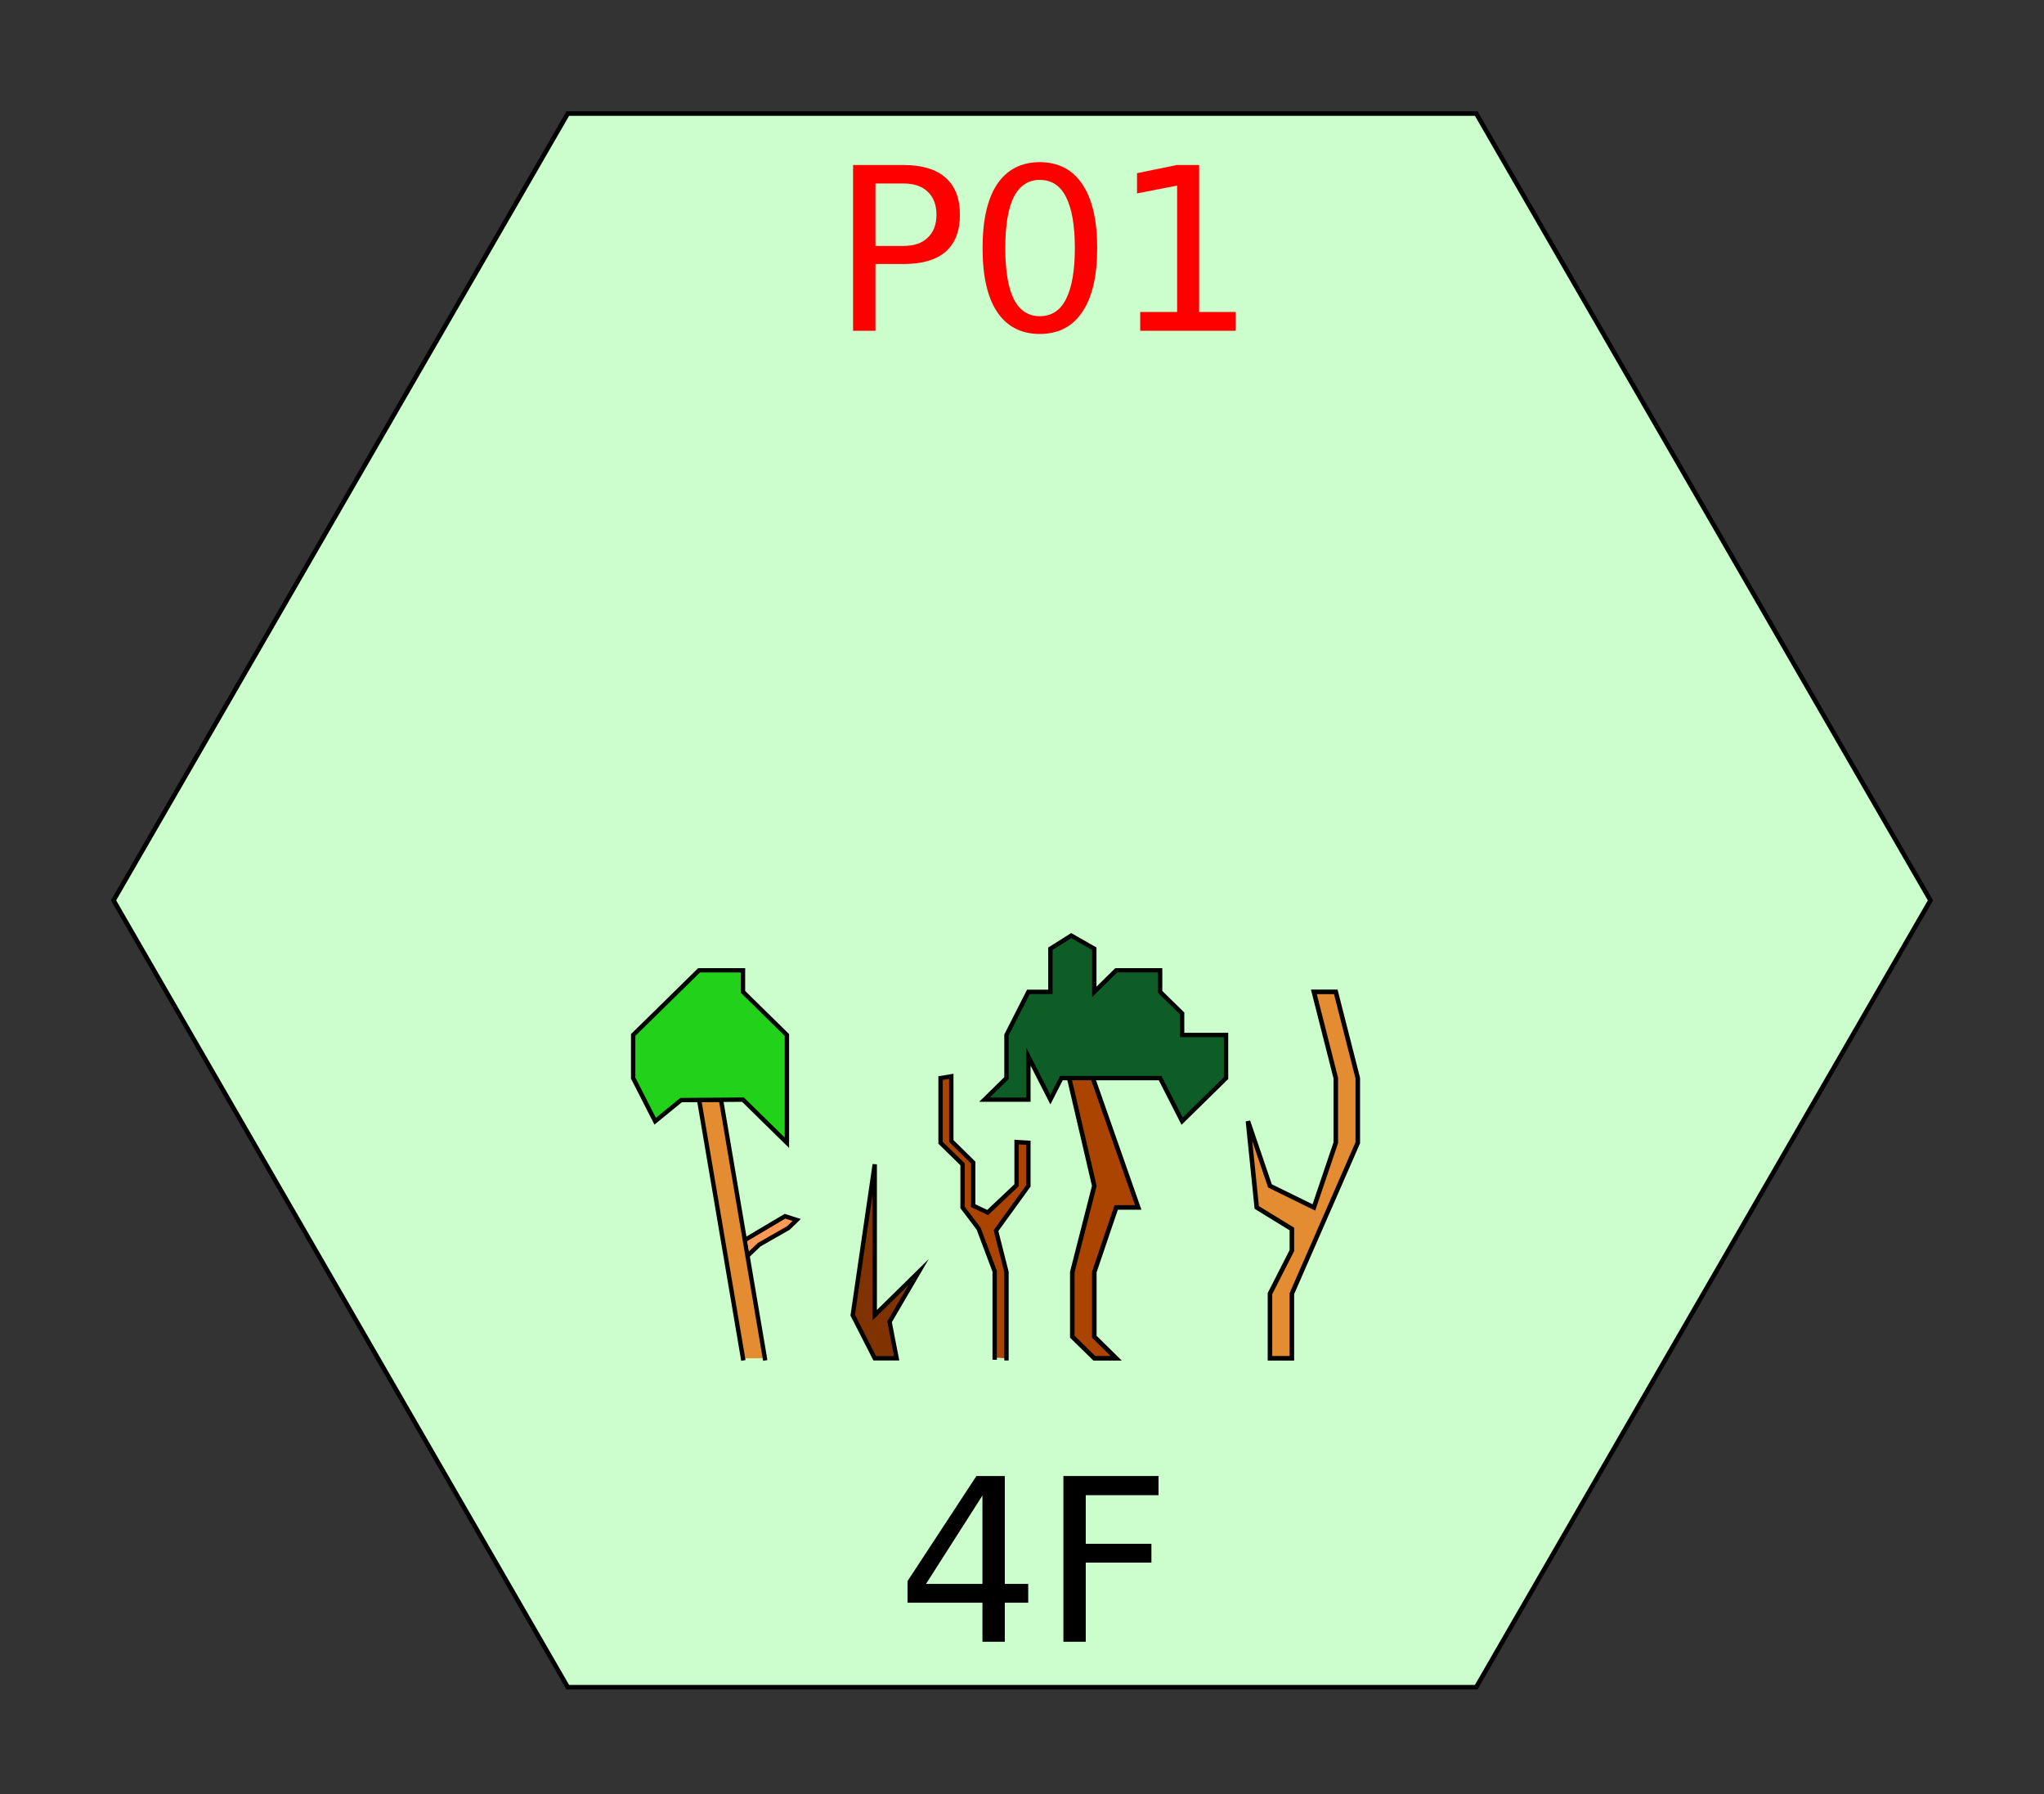 <?xml version="1.0" encoding="UTF-8"?>
<svg xmlns="http://www.w3.org/2000/svg" xmlns:xlink="http://www.w3.org/1999/xlink" width="90pt" height="79pt" viewBox="0 0 90 79" version="1.1">
<rect x="0" y="0" width="90" height="79" fill="#333333" stroke="none"/>
<defs>
<g>
<symbol overflow="visible" id="glyph0-0">
<path style="stroke:none;" d="M 0.5 1.766 L 0.5 -7.047 L 5.5 -7.047 L 5.5 1.766 Z M 1.062 1.219 L 4.938 1.219 L 4.938 -6.484 L 1.062 -6.484 Z M 1.062 1.219 "/>
</symbol>
<symbol overflow="visible" id="glyph0-1">
<path style="stroke:none;" d="M 3.781 -6.438 L 1.297 -2.547 L 3.781 -2.547 Z M 3.516 -7.297 L 4.766 -7.297 L 4.766 -2.547 L 5.797 -2.547 L 5.797 -1.719 L 4.766 -1.719 L 4.766 0 L 3.781 0 L 3.781 -1.719 L 0.484 -1.719 L 0.484 -2.672 Z M 3.516 -7.297 "/>
</symbol>
<symbol overflow="visible" id="glyph0-2">
<path style="stroke:none;" d="M 0.984 -7.297 L 5.172 -7.297 L 5.172 -6.453 L 1.969 -6.453 L 1.969 -4.312 L 4.859 -4.312 L 4.859 -3.484 L 1.969 -3.484 L 1.969 0 L 0.984 0 Z M 0.984 -7.297 "/>
</symbol>
<symbol overflow="visible" id="glyph0-3">
<path style="stroke:none;" d="M 1.969 -6.484 L 1.969 -3.734 L 3.203 -3.734 C 3.66 -3.734 4.016 -3.852 4.266 -4.094 C 4.523 -4.332 4.656 -4.672 4.656 -5.109 C 4.656 -5.547 4.523 -5.883 4.266 -6.125 C 4.016 -6.363 3.66 -6.484 3.203 -6.484 Z M 0.984 -7.297 L 3.203 -7.297 C 4.023 -7.297 4.645 -7.109 5.062 -6.734 C 5.477 -6.367 5.688 -5.828 5.688 -5.109 C 5.688 -4.391 5.477 -3.848 5.062 -3.484 C 4.645 -3.117 4.023 -2.938 3.203 -2.938 L 1.969 -2.938 L 1.969 0 L 0.984 0 Z M 0.984 -7.297 "/>
</symbol>
<symbol overflow="visible" id="glyph0-4">
<path style="stroke:none;" d="M 3.172 -6.641 C 2.672 -6.641 2.289 -6.391 2.031 -5.891 C 1.781 -5.391 1.656 -4.641 1.656 -3.641 C 1.656 -2.641 1.781 -1.891 2.031 -1.391 C 2.289 -0.891 2.672 -0.641 3.172 -0.641 C 3.691 -0.641 4.078 -0.891 4.328 -1.391 C 4.586 -1.891 4.719 -2.641 4.719 -3.641 C 4.719 -4.641 4.586 -5.391 4.328 -5.891 C 4.078 -6.391 3.691 -6.641 3.172 -6.641 Z M 3.172 -7.422 C 3.992 -7.422 4.617 -7.098 5.047 -6.453 C 5.484 -5.805 5.703 -4.867 5.703 -3.641 C 5.703 -2.41 5.484 -1.473 5.047 -0.828 C 4.617 -0.18 3.992 0.141 3.172 0.141 C 2.359 0.141 1.734 -0.18 1.297 -0.828 C 0.867 -1.473 0.656 -2.41 0.656 -3.641 C 0.656 -4.867 0.867 -5.805 1.297 -6.453 C 1.734 -7.098 2.359 -7.422 3.172 -7.422 Z M 3.172 -7.422 "/>
</symbol>
<symbol overflow="visible" id="glyph0-5">
<path style="stroke:none;" d="M 1.234 -0.828 L 2.859 -0.828 L 2.859 -6.391 L 1.094 -6.047 L 1.094 -6.938 L 2.844 -7.297 L 3.828 -7.297 L 3.828 -0.828 L 5.438 -0.828 L 5.438 0 L 1.234 0 Z M 1.234 -0.828 "/>
</symbol>
</g>
</defs>
<g id="surface77">
<path style="fill-rule:nonzero;fill:rgb(80%,99%,80%);fill-opacity:1;stroke-width:0.2;stroke-linecap:butt;stroke-linejoin:miter;stroke:rgb(0%,0%,0%);stroke-opacity:1;stroke-miterlimit:10;" d="M 580 450.333 L 560 484.973 L 520 484.973 L 500 450.333 L 520 415.692 L 560 415.692 Z M 580 450.333 " transform="matrix(1,0,0,1,-495,-410.692)"/>
<path style="fill-rule:nonzero;fill:rgb(89.02%,54.902%,19.216%);fill-opacity:1;stroke-width:0.958;stroke-linecap:square;stroke-linejoin:miter;stroke:rgb(0%,0%,0%);stroke-opacity:1;stroke-miterlimit:10;" d="M 38.574 175.799 L 28.906 118.865 L 33.73 118.865 L 43.398 175.799 " transform="matrix(0.2,0,0,0.2,25,24.641)"/>
<path style="fill-rule:nonzero;fill:rgb(12.941%,81.961%,10.196%);fill-opacity:1;stroke-width:0.958;stroke-linecap:square;stroke-linejoin:miter;stroke:rgb(0%,0%,0%);stroke-opacity:1;stroke-miterlimit:10;" d="M 24.941 118.963 L 19.238 123.611 L 14.395 114.119 L 14.395 104.627 L 19.238 99.881 L 28.906 90.389 L 38.574 90.389 L 38.574 95.135 L 48.242 104.627 L 48.242 128.357 L 38.574 118.865 Z M 24.941 118.963 " transform="matrix(0.2,0,0,0.2,25,24.641)"/>
<path style="fill-rule:nonzero;fill:rgb(100%,60%,33.333%);fill-opacity:1;stroke-width:0.958;stroke-linecap:square;stroke-linejoin:miter;stroke:rgb(0%,0%,0%);stroke-opacity:1;stroke-miterlimit:10;" d="M 40.02 152.811 L 42.129 150.799 L 48.613 147.088 L 50.391 145.35 L 47.812 144.529 L 39.414 149.51 " transform="matrix(0.2,0,0,0.2,25,24.641)"/>
<path style="fill-rule:nonzero;fill:rgb(50.196%,20%,0%);fill-opacity:1;stroke-width:0.958;stroke-linecap:square;stroke-linejoin:miter;stroke:rgb(0%,0%,0%);stroke-opacity:1;stroke-miterlimit:10;" d="M 67.578 166.307 L 67.578 133.104 L 62.734 166.307 L 67.578 175.799 L 72.402 175.799 L 70.84 167.771 L 77.246 156.814 Z M 67.578 166.307 " transform="matrix(0.2,0,0,0.2,25,24.641)"/>
<path style="fill-rule:nonzero;fill:rgb(66.667%,26.667%,0%);fill-opacity:1;stroke-width:1;stroke-linecap:butt;stroke-linejoin:miter;stroke:rgb(0%,0%,0%);stroke-opacity:1;stroke-miterlimit:4;" d="M 115.918 175.799 L 111.074 171.053 L 111.074 156.814 L 115.918 137.85 L 110.352 113.963 L 115.547 113.963 L 125.586 142.596 L 120.742 142.596 L 115.918 156.814 L 115.918 171.053 L 120.742 175.799 Z M 115.918 175.799 " transform="matrix(0.2,0,0,0.2,25,24.641)"/>
<path style="fill-rule:nonzero;fill:rgb(5.49%,36.078%,14.902%);fill-opacity:1;stroke-width:0.958;stroke-linecap:square;stroke-linejoin:miter;stroke:rgb(0%,0%,0%);stroke-opacity:1;stroke-miterlimit:10;" d="M 108.672 114.119 L 106.25 118.865 L 101.406 109.373 L 101.406 118.865 L 91.738 118.865 L 96.582 114.119 L 96.582 104.627 L 101.406 95.135 L 106.25 95.135 L 106.25 85.643 L 110.84 82.752 L 115.918 85.643 L 115.918 95.135 L 120.742 90.389 L 130.41 90.389 L 130.41 95.135 L 135.254 99.881 L 135.254 104.627 L 144.922 104.627 L 144.922 114.119 L 135.254 123.611 L 130.41 114.119 Z M 108.672 114.119 " transform="matrix(0.2,0,0,0.2,25,24.641)"/>
<path style="fill-rule:nonzero;fill:rgb(89.02%,54.902%,19.216%);fill-opacity:1;stroke-width:1;stroke-linecap:butt;stroke-linejoin:miter;stroke:rgb(0%,0%,0%);stroke-opacity:1;stroke-miterlimit:4;" d="M 154.59 175.799 L 154.59 161.561 L 159.414 152.088 L 159.414 147.342 L 151.68 142.596 L 149.746 123.611 L 154.59 137.85 L 164.258 142.596 L 169.082 128.357 L 169.082 114.119 L 164.258 95.135 L 169.082 95.135 L 173.926 114.119 L 173.926 128.357 L 159.414 161.561 L 159.414 175.799 Z M 154.59 175.799 " transform="matrix(0.2,0,0,0.2,25,24.641)"/>
<path style="fill-rule:nonzero;fill:rgb(66.667%,26.667%,0%);fill-opacity:1;stroke-width:0.958;stroke-linecap:square;stroke-linejoin:miter;stroke:rgb(0%,0%,0%);stroke-opacity:1;stroke-miterlimit:10;" d="M 96.582 175.799 L 96.582 156.814 L 94.277 147.693 L 101.406 137.85 L 101.406 128.357 L 98.809 128.201 L 98.809 137.693 L 92.441 143.709 L 89.258 142.205 L 89.258 132.713 L 84.434 127.967 L 84.434 113.729 L 82.07 114.119 L 82.07 128.357 L 86.914 133.104 L 86.914 142.596 L 90.449 147.264 L 93.984 156.658 L 93.984 175.643 " transform="matrix(0.2,0,0,0.2,25,24.641)"/>
<g style="fill:rgb(0%,0%,0%);fill-opacity:1;">
  <use xlink:href="#glyph0-1" x="39.477" y="72.281"/>
  <use xlink:href="#glyph0-2" x="45.839" y="72.281"/>
</g>
<g style="fill:rgb(100%,0%,0%);fill-opacity:1;">
  <use xlink:href="#glyph0-3" x="36.578" y="14.562"/>
  <use xlink:href="#glyph0-4" x="42.608" y="14.562"/>
  <use xlink:href="#glyph0-5" x="48.971" y="14.562"/>
</g>
</g>
</svg>
